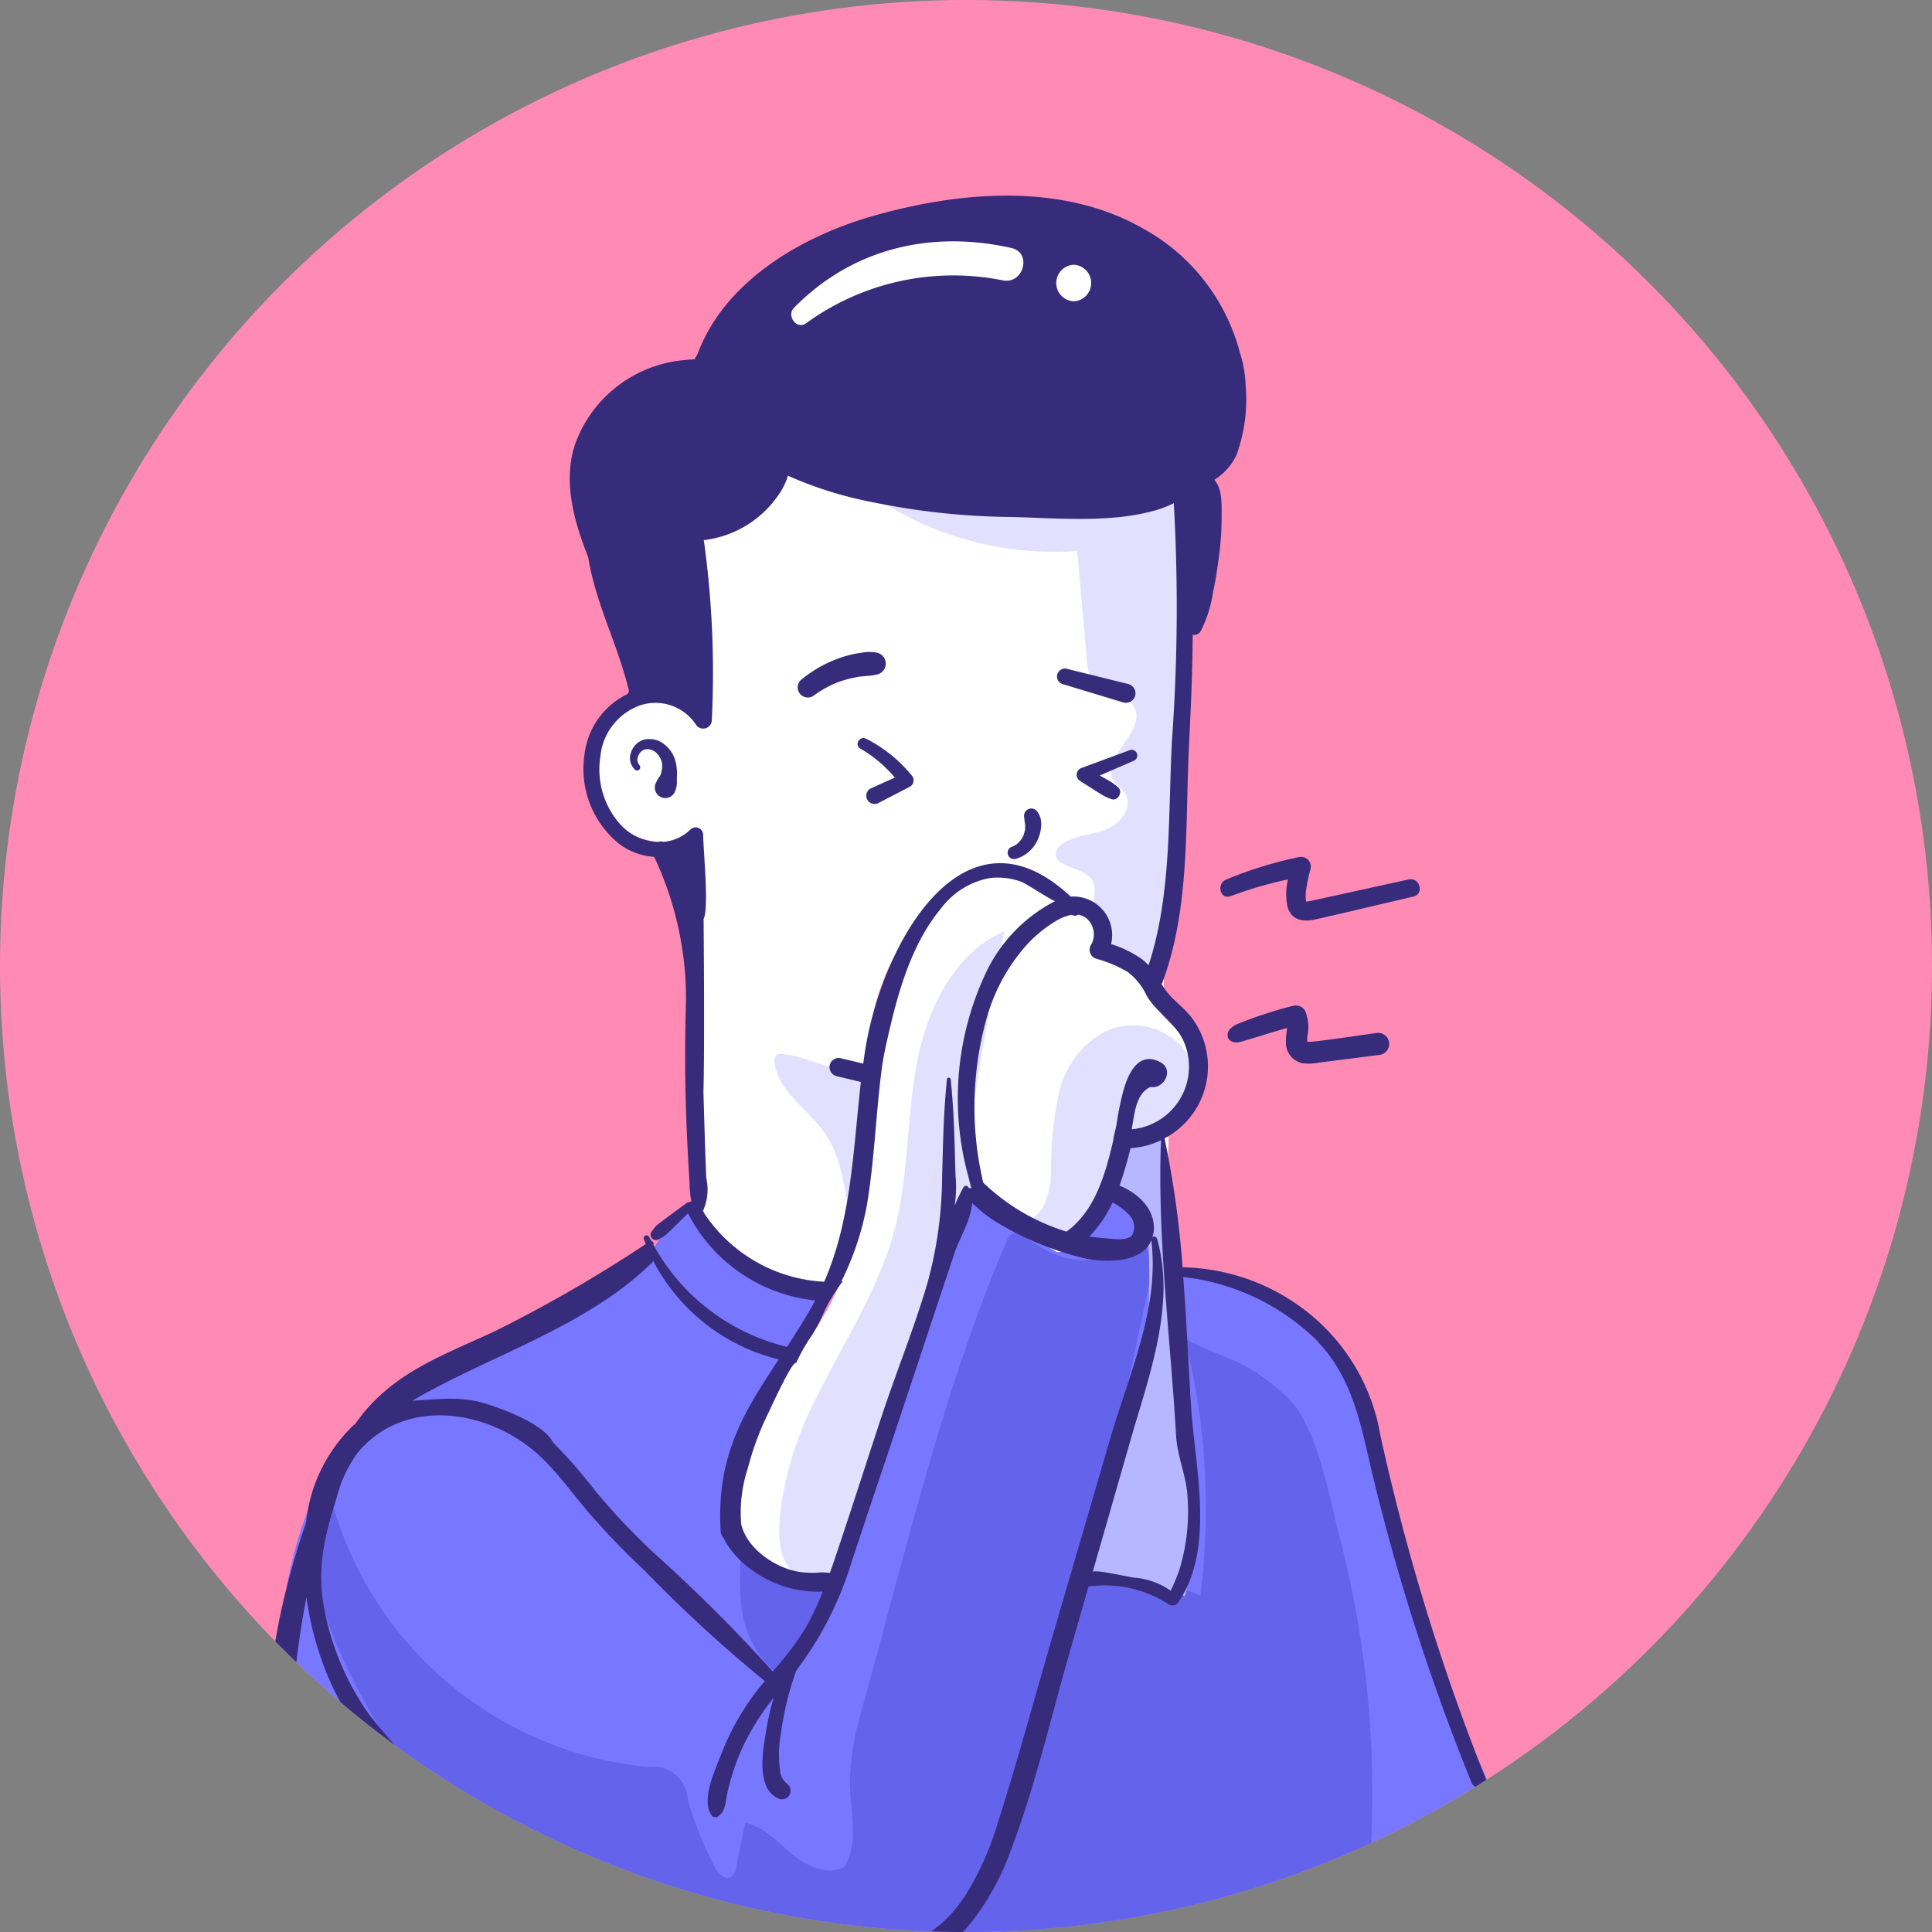 <svg xmlns="http://www.w3.org/2000/svg" xmlns:xlink="http://www.w3.org/1999/xlink" width="150" height="150" viewBox="0 0 150 150">
  <rect x="0" y="0" width="150" height="150" fill="#808080" stroke="none"/>
  <defs>
    <clipPath id="clip-path">
      <circle id="Ellipse_7" data-name="Ellipse 7" cx="75" cy="75" r="75" fill="none"/>
    </clipPath>
  </defs>
  <g id="Group_6" data-name="Group 6" transform="translate(-31.711 -293.129)">
    <g id="Group_13" data-name="Group 13" transform="translate(31.711 293.129)" clip-path="url(#clip-path)">
      <circle id="Ellipse_5" data-name="Ellipse 5" cx="75" cy="75" r="75" fill="#ff8bb5"/>
      <g id="Group_12" data-name="Group 12" transform="translate(20.96 15.189)">
        <path id="Path_112" data-name="Path 112" d="M86.87,398.689c-.265.151-.076-.164,0,0Z" transform="translate(-43.718 -291.149)" fill="#77f"/>
        <path id="Path_113" data-name="Path 113" d="M145.606,424.581c-.466,1.981-3.029,3.585-5.528,4.846-1.5.745-2.979,1.363-3.963,1.856a84.11,84.11,0,0,1-11.334,4.657,86.022,86.022,0,0,1-10.348,2.714,84.807,84.807,0,0,1-38.051-1.162,39.207,39.207,0,0,1-8.494-3.143,51.616,51.616,0,0,1-7.965-5.578c-7.067-5.641-10.5-10.388-9.68-19.664.5-5.616,1.439-11.459,4.783-15.99,4.279-5.818,11.574-8.355,18.162-11.309a15.138,15.138,0,0,0,5.2-3.32c1.35-1.5,2.145-3.5,3.773-4.682a28.114,28.114,0,0,0,5.086,4.317c2.184,1.186,4.2,1.956,6.665,1.477a27.3,27.3,0,0,1-3.371,5.212,27.314,27.314,0,0,0-3.924,8.229c-.67,2.335-.985,5.073.138,7.332a4.073,4.073,0,0,0,2.436,2.221c.291.1,3.7.784,3.66.43a.19.19,0,0,0-.026-.1.013.013,0,0,1,.013-.013,2.152,2.152,0,0,0,.72-1.123q3.066-8.481,6.159-16.95a80.9,80.9,0,0,0,3.206-9.6c.227-1.035-.026-2.246.9-2.574,1.035-.353,3.723,1.337,4.581,1.854,1.338.821,2.942,1.894,4.317,1.149,1.136-.619,1.678-2.322,2.965-2.3a1.947,1.947,0,0,1,1.212.542c1.414,1.25,1.717,3.32,1.629,5.2-.164,3.535-1.338,6.9-2.461,10.224-.555,1.678-1.11,3.344-1.552,5.06-.416,1.628-.341,3.244-.858,4.859-.467,1.451-.934,2.9-1.4,4.342a2.409,2.409,0,0,1,1.591-.782,9.7,9.7,0,0,1,6.512,1.149,33.772,33.772,0,0,0,1.123-5.818,49.385,49.385,0,0,0-.783-8.28c-.114-.617-.228-1.236-.329-1.855-.1-.467-.177-.922-.252-1.388-.012-.114-.037-.215-.05-.328a37.616,37.616,0,0,1-.366-7.245c.151-.026.3-.037.455-.05a12.3,12.3,0,0,1,5.01,1.1,25.792,25.792,0,0,1,4.292,1.817,11.4,11.4,0,0,1,2.07,1.464,11.1,11.1,0,0,1,2.36,3.067c1.539,2.839,2.145,6.272,2.865,9.49.365,1.629.783,3.257,1.249,4.872,1.263,4.481,2.839,8.873,4.354,13.29C143.247,416.731,146.25,421.817,145.606,424.581Z" transform="translate(-49.674 -295.385)" fill="#77f"/>
        <circle id="Ellipse_6" data-name="Ellipse 6" cx="1.799" cy="1.799" r="1.799" transform="translate(57.061 96.291)" fill="#fff"/>
        <path id="Path_114" data-name="Path 114" d="M53.771,395.012a28.256,28.256,0,0,0,24.863,21.91,2.695,2.695,0,0,1,3.1,2.558,26.658,26.658,0,0,0,2.1,5.219c.255.479.758,1.029,1.236.771a1.071,1.071,0,0,0,.417-.78l.7-3.425c1.449.294,2.509,1.486,3.649,2.429s2.76,1.7,4.052.976c1.158-1.892.46-4.308.415-6.525a21.2,21.2,0,0,1,1.006-5.895l2.3-8.517c2.521-9.345,5.055-18.725,8.869-27.623a1.105,1.105,0,0,1,.415-.574c.366-.2.808.056,1.144.3,3.032,2.245,5.629,2.3,8.835.151,1.06.977.844,2.677.542,4.087l-2.651,12.395c-.4,1.846-.931,8.627-2.8,9.741,3.046-1.817,6.683.308,9.557,1.394a53.607,53.607,0,0,0-1.227-20.022c.085.334,3.868,1.725,4.4,2.045a14.661,14.661,0,0,1,4.2,3.279c1.882,2.61,2.636,7.041,3.442,10.155a79.458,79.458,0,0,1,2.429,24.068,24.967,24.967,0,0,1-1.436,7.948c-1.136,2.852-5.495,3.454-8.126,4.351a84.331,84.331,0,0,1-12.152,3.253c-10.174,1.837-22.361,1.793-31.869-2.643-8.5-3.965-15.515-10.743-20.89-18.331C56.939,412.973,49.558,400.784,53.771,395.012Z" transform="translate(-49.287 -294.921)" fill="#6363eb"/>
        <path id="Path_115" data-name="Path 115" d="M81.391,395.5a23.7,23.7,0,0,0-.169,5.568,7.982,7.982,0,0,0,2.332,4.946,1.419,1.419,0,0,0,.859.442,1.541,1.541,0,0,0,1.151-.766,14.784,14.784,0,0,0,2.886-6.991,7.775,7.775,0,0,1-2.822.319,2.643,2.643,0,0,1-2.2-1.588" transform="translate(-44.632 -291.661)" fill="#6363eb"/>
        <path id="Path_116" data-name="Path 116" d="M104.182,403.417c-.128-.176-.406.127-.284.306s.378.186.594.179a17.6,17.6,0,0,1,7.095,1.219c-.13-1.923.908-3.716,1.267-5.609.472-2.493-.246-5.033-.779-7.512-1.716-7.981-1.531-16.231-1.339-24.393a14.731,14.731,0,0,1-4.146.956,7.951,7.951,0,0,1-.5,4.873,3.507,3.507,0,0,1,2.782,1.939,10.975,10.975,0,0,1,1.294,6.752,32.756,32.756,0,0,1-1.652,6.782q-2.086,6.5-4.169,13Z" transform="translate(-40.93 -296.199)" fill="#fff"/>
        <path id="Path_117" data-name="Path 117" d="M103.8,403.268a16.217,16.217,0,0,1,8.168,1.443c1.479-5.2.749-10.733.1-16.1q-1.189-9.784-1.979-19.61a5.766,5.766,0,0,0-2.927,1.193,2.533,2.533,0,0,0-.753,2.882,2.027,2.027,0,0,1,2.11,1.059,5.494,5.494,0,0,1,.578,2.443,49.118,49.118,0,0,1-2.634,19.563Z" transform="translate(-40.941 -295.972)" fill="#b7b7ff"/>
        <path id="Path_118" data-name="Path 118" d="M98.319,377.482a20.309,20.309,0,0,1-2.258-12.371,15.783,15.783,0,0,1,6.467-10.618c1.159-.788,2.847-1.353,3.856-.379.83.8.665,2.149.439,3.28,1.027-.5,2.264.263,2.88,1.225s.879,2.123,1.523,3.067c.578.846,1.432,1.472,2.022,2.31a4.63,4.63,0,0,1-4.931,7.151q-1.012,3.054-2.021,6.107c-.5,1.5-1.4,3.3-2.979,3.24Z" transform="translate(-42.233 -298.478)" fill="#fff"/>
        <path id="Path_119" data-name="Path 119" d="M99.357,376.9a2.333,2.333,0,0,0,2.371-1.3,6.4,6.4,0,0,0,.58-2.816,27.342,27.342,0,0,1,.606-5.916,7.264,7.264,0,0,1,3.394-4.69,5.261,5.261,0,0,1,2.718-.573,5.007,5.007,0,0,1,3.622,1.881,4.51,4.51,0,0,1,.771,3.976,4.351,4.351,0,0,1-4.349,3,1.354,1.354,0,0,0-.988.142,1.19,1.19,0,0,0-.313.652c-.659,2.686-1.778,5.481-4.1,6.979-.356.23-1.055.215-.97-.2Z" transform="translate(-41.664 -297.178)" fill="#e1e1ff"/>
        <path id="Path_120" data-name="Path 120" d="M89.27,406.53a10.464,10.464,0,0,1-6.959-1.171,3.778,3.778,0,0,1-1.93-2.066,4.559,4.559,0,0,1-.108-1.337c.06-3.409.888-7.25,3.009-9.973,2.724-3.5,5.764-7.058,6.516-11.428.362-2.1.116-4.194.494-6.276.362-1.985.484-4.024.706-6.029.446-4.016,1.038-8.137,3.063-11.7a10.1,10.1,0,0,1,5.436-4.871c1.452-.459,5.978-.381,6.372,1.808.169.932-3.852,4.723-4.546,5.981a19.46,19.46,0,0,0-1.567,15.389,1.968,1.968,0,0,1,.1,1.565,2.662,2.662,0,0,1-.77.694c-2.3,1.779-1.173,5.823-3.2,7.9Z" transform="translate(-44.77 -298.828)" fill="#fff"/>
        <path id="Path_121" data-name="Path 121" d="M84.6,404.806c-1-1.108-.9-2.9-.792-4.269A26.439,26.439,0,0,1,86.7,391.39c2.118-4.293,4.812-8.368,6.022-13,1.085-4.154.91-8.537,1.694-12.758s2.872-8.611,6.81-10.326q-1.212,6.094-2.185,12.229c-.41,2.585-.781,5.279-.013,7.78a6.147,6.147,0,0,0-1.107,2.277c-3.106,9.582-5.9,19.348-9.361,28.8C87.465,405.4,85.761,406.084,84.6,404.806Z" transform="translate(-44.205 -298.201)" fill="#e1e1ff"/>
        <path id="Path_122" data-name="Path 122" d="M78.427,343.841l1.21.507a4.363,4.363,0,0,0-5.583-.638,6.607,6.607,0,0,0-2.746,5.25,5.5,5.5,0,0,0,.323,2.334c1,2.485,4.153,3.286,6.827,3.14q1.259,13.993,1.377,28.057a5.576,5.576,0,0,0,2.382,4.079,12.433,12.433,0,0,0,7.575,2.909c4.008-7.138,1.1-16.6,4.006-24.254a16.381,16.381,0,0,1,3.081-5.079c2.818-3.164,6.658-4.747,10.144-1.691a6.7,6.7,0,0,1,1.46,1.589c.4-.291.672-.8,1.17-.767a1.782,1.782,0,0,1,1.323,1.091,4.459,4.459,0,0,1,.272,3.351,4.217,4.217,0,0,1,3.316,1.179,2.5,2.5,0,0,0,1.07.935c-.135-4.1.9-8.462,1.248-12.562.363-4.263.592-8.54.544-12.82-.041-3.682-.444-7.352-.353-10.992.05-1.985-.017-6.088-1.256-7.732-1.448-1.922-7.741-2.331-10.047-2.636a49.949,49.949,0,0,0-21.576,1.863,19.962,19.962,0,0,0-6.447,3.132,9.162,9.162,0,0,0-3.6,6.021,10.507,10.507,0,0,0,2.118,6.832Z" transform="translate(-46.229 -304.164)" fill="#fff"/>
        <path id="Path_123" data-name="Path 123" d="M90.577,364.468c-2.052.889-4.283-.745-6.509-.956a.656.656,0,0,0-.5.1.637.637,0,0,0-.134.562c.26,2.237,2.557,3.573,3.854,5.415,1.315,1.864,1.582,4.242,1.93,6.5a.8.8,0,0,0,.145.412.55.55,0,0,0,.78-.06,1.542,1.542,0,0,0,.315-.81,28.6,28.6,0,0,0,.292-7.6" transform="translate(-44.256 -296.867)" fill="#e1e1ff"/>
        <path id="Path_124" data-name="Path 124" d="M87.409,324.515a24.932,24.932,0,0,0,18.87,6.682l.753,8.426a3.207,3.207,0,0,0,.608,1.928c.808.884,2.453.723,3.052,1.76,1.06,1.842-2.724,3.972-1.571,5.757.237.366.644.6.882.962.642.991-.315,2.309-1.407,2.758s-2.354.46-3.359,1.08a1.215,1.215,0,0,0-.591.686c-.293,1.2,1.961,1.109,2.717,2.091.509.66.171,1.6.043,2.42a4.559,4.559,0,0,0,5.028,4.95c1.867-4.769,2.043-10.006,2.2-15.126l.8-26.821Z" transform="translate(-43.608 -303.609)" fill="#e1e1ff"/>
        <path id="Path_125" data-name="Path 125" d="M88.574,324.835l.286.145c-.335-.094-.666-.192-1-.3C88.1,324.739,88.334,324.794,88.574,324.835Z" transform="translate(-43.534 -303.183)" fill="#372b7b"/>
        <path id="Path_126" data-name="Path 126" d="M83.743,311.788c-.322.253-.63.519-.93.793l-.066-.034C83.07,312.286,83.4,312.031,83.743,311.788Z" transform="translate(-44.366 -305.281)" fill="#372b7b"/>
        <g id="Group_11" data-name="Group 11">
          <path id="Path_127" data-name="Path 127" d="M99.635,351.021a2.651,2.651,0,0,0,1.635-1.359,3.076,3.076,0,0,0,.322-1.116,2.179,2.179,0,0,0-.008-.477,1.456,1.456,0,0,0-.266-.677.566.566,0,0,0-1.035.427v.01l0,.017.006.077.038.314.021.1.009.171-.008.222,0,.029-.007.031c-.028.142-.083.271-.117.409l-.042.086-.1.178-.1.141-.026.031-.062.069-.146.141-.009.012-.076.052-.173.106-.1.049-.02.007a.493.493,0,1,0,.262.95Z" transform="translate(-41.72 -299.533)" fill="#372b7b"/>
          <path id="Path_128" data-name="Path 128" d="M114,353.395a31.166,31.166,0,0,1,4.446-1.3,5.021,5.021,0,0,0-.053,2.034c.253,1.107,1.173,1.3,2.164,1.076,2.546-.574,5.086-1.185,7.629-1.777.866-.2.5-1.521-.367-1.33l-5.64,1.237-1.343.293c-.224.05-.448.1-.672.148l-.307.05a3.188,3.188,0,0,1,.045-1.159,9.448,9.448,0,0,1,.3-1.376.76.76,0,0,0-.924-.924,31.216,31.216,0,0,0-5.629,1.739C112.869,352.432,113.185,353.7,114,353.395Z" transform="translate(-39.411 -299.006)" fill="#372b7b"/>
          <path id="Path_129" data-name="Path 129" d="M118.21,363.178a1.62,1.62,0,0,0,1.339,1.585,4.321,4.321,0,0,0,1.316-.072l1.592-.2,2.985-.38a.859.859,0,1,0-.23-1.7c-1.677.226-3.356.5-5.038.678-.158.017-.353-.048-.286.089a1.874,1.874,0,0,1,.029-.735,3.3,3.3,0,0,0-.224-1.777.828.828,0,0,0-.92-.373,33.041,33.041,0,0,0-4.175,1.353,1.9,1.9,0,0,0-.739.463.652.652,0,0,0-.067.808.859.859,0,0,0,.731.21c.238-.016,3.792-1.159,3.783-1.1l-.037.28A5.029,5.029,0,0,0,118.21,363.178Z" transform="translate(-39.333 -297.392)" fill="#372b7b"/>
          <path id="Path_130" data-name="Path 130" d="M77.347,344.382a2.433,2.433,0,0,0-.946-1.524,1.828,1.828,0,0,0-1.577-.32,1.5,1.5,0,0,0-.963.972,1.236,1.236,0,0,0,.3,1.345.246.246,0,0,0,.349-.346.669.669,0,0,1-.091-.724.936.936,0,0,1,.229-.333.63.63,0,0,1,.315-.173,1,1,0,0,1,.863.279l.1.1.05.054.165.267.031.065,0-.008.047.142.041.171.015.086v.234l-.006.088-.007.058v-.01c-.029.134-.053.266-.094.4l-.027.086v0l-.051.07.014-.017a2.341,2.341,0,0,0-.291.5.813.813,0,1,0,1.487.628,1.785,1.785,0,0,0,.121-.607,4.364,4.364,0,0,1,0-.462A3.672,3.672,0,0,0,77.347,344.382Z" transform="translate(-45.825 -300.289)" fill="#372b7b"/>
          <path id="Path_131" data-name="Path 131" d="M89.195,343.231a10.149,10.149,0,0,1,2.672,2.251c-.633.286-1.266.57-1.9.856a.642.642,0,0,0-.229.877.654.654,0,0,0,.876.23l2.435-1.26a.574.574,0,0,0,.114-.888,10.955,10.955,0,0,0-3.52-2.831C89.135,342.208,88.7,342.942,89.195,343.231Z" transform="translate(-43.353 -300.299)" fill="#372b7b"/>
          <path id="Path_132" data-name="Path 132" d="M107.758,343.213,104,344.6a.562.562,0,0,0-.133,1.014l1.158.735.563.356a4.092,4.092,0,0,0,.706.317c.5.2.933-.569.528-.906a4.257,4.257,0,0,0-.584-.449c-.2-.117-.409-.23-.614-.344l-.23-.128,2.7-1.172a.445.445,0,0,0-.342-.812Z" transform="translate(-40.972 -300.172)" fill="#372b7b"/>
          <path id="Path_133" data-name="Path 133" d="M87.683,339.186c.014-.006.107-.047.141-.063.213-.09.43-.166.649-.236a9.585,9.585,0,0,1,1.3-.307l.023,0,.176-.02c.117-.013.235-.022.352-.03a5.839,5.839,0,0,0,.852-.124.868.868,0,0,0,0-1.674,2.974,2.974,0,0,0-.9-.055c-.288.036-.576.076-.859.131a8.724,8.724,0,0,0-1.449.423,9.878,9.878,0,0,0-2.766,1.627.791.791,0,0,0,.956,1.241,8.529,8.529,0,0,1,1.2-.751Z" transform="translate(-44.004 -301.235)" fill="#372b7b"/>
          <path id="Path_134" data-name="Path 134" d="M102.718,338.975l4.73,1.431a.74.74,0,1,0,.393-1.427l-4.8-1.193A.617.617,0,0,0,102.718,338.975Z" transform="translate(-41.187 -301.055)" fill="#372b7b"/>
          <path id="Path_135" data-name="Path 135" d="M144.124,429.09a170.87,170.87,0,0,1-8.179-26.671,15.491,15.491,0,0,0-5.391-9.33,16.141,16.141,0,0,0-9.961-3.694,76.036,76.036,0,0,0-1.4-10.01,6.31,6.31,0,0,0,2.168-9.289c-.685-.939-1.7-1.529-2.3-2.531l-.094-.158.029-.047c2.209-5.825,1.788-12.461,2.1-18.585.143-2.841.263-5.667.283-8.491a.557.557,0,0,0,.621-.28,9.59,9.59,0,0,0,.937-2.913c.207-.974.363-1.959.486-2.949a21.551,21.551,0,0,0,.2-2.908c-.012-.992.1-2.208-.563-2.981a4.521,4.521,0,0,0,1.723-1.938,12.659,12.659,0,0,0,.7-5.474,9.038,9.038,0,0,0-.441-2.456,15.45,15.45,0,0,0-6.809-9.227c-.17-.108-.345-.2-.517-.3l-.123-.071c-.348-.2-.7-.388-1.055-.563l-.091-.049-.049-.019c-6.08-2.909-13.476-2.191-19.789-.4C90.84,309.4,85,312.916,82.925,318.51c-.076.13-.152.258-.217.391-.26.007-.519.027-.778.059a9.926,9.926,0,0,0-8.458,6.409c-.924,2.589-.308,5.416.6,7.915.121.334.251.669.376,1,.576,3.567,2.259,6.694,3.111,10.159a.364.364,0,0,1-.2.513,5.98,5.98,0,0,0-3.2,4.611,7.482,7.482,0,0,0,2.731,6.987,5.119,5.119,0,0,0,2.677.977A25.746,25.746,0,0,1,82.037,368.7c-.047,1.677-.071,3.357-.063,5.044q.016,2.984.165,5.96.078,1.606.178,3.209a7.1,7.1,0,0,0,.137,1.358l-.14.056-.155.026q-.7.511-1.394,1.025-.342.253-.681.513a2.674,2.674,0,0,0-.385.308c-.106.114-.2.246-.294.369a.419.419,0,0,0,.507.658c.127-.072.255-.143.38-.216a2.009,2.009,0,0,0,.378-.316c.213-.2.427-.408.636-.615l.888-.876a12.546,12.546,0,0,0,9.873,6.767l-.17.323c-.667,1.179-1.35,2.256-2.017,3.278A16.1,16.1,0,0,1,79.5,387.638a.185.185,0,0,0-.148-.27c-.062-.116-.129-.229-.188-.348a.223.223,0,0,0-.406.171c.047.138.107.269.158.4a108.16,108.16,0,0,1-11.672,6.743c-3.826,1.8-7.563,3.056-10.316,6.455-.2.25-.387.509-.576.769l-.157.124a12.177,12.177,0,0,0-3.656,7.529q-.34.982-.642,1.968c-1.293,4.26-2.406,9.123-2.121,13.6a.716.716,0,0,0,1.43,0c.431-3.308.72-6.544,1.364-9.768a24.672,24.672,0,0,0,1.7,6.225c3.184,7.447,10.37,12.2,16.96,16.4a47.9,47.9,0,0,0,12.841,6.088c4.132,1.134,9.811,2,13.719-.227a.4.4,0,0,0-.2-.735c-1.848.062-3.664.435-5.518.472a25.608,25.608,0,0,1-6.218-.666,39.191,39.191,0,0,1-10.693-4.4,99.844,99.844,0,0,1-9.551-6.305,35.852,35.852,0,0,1-8.269-7.88,20.933,20.933,0,0,1-3.416-8.209c-.552-3.03.063-5.554.98-8.456a10.064,10.064,0,0,1,1.664-3.559c3.774-4.476,10.545-3.261,14.373.53,1.246,1.235,2.286,2.649,3.406,3.994a59.347,59.347,0,0,0,4.489,4.673,108.4,108.4,0,0,0,9.317,8.56c-.153.187-.31.371-.46.563a19.908,19.908,0,0,0-2.92,5.117c-.48,1.238-1.664,3.7-.664,4.855l.329.042c.7-.479.621-1.012.8-1.839a17.72,17.72,0,0,1,1.148-3.492,18.878,18.878,0,0,1,2.453-3.935,20.907,20.907,0,0,0-.574,2.508c-.237,1.491-.876,4.637,1.053,5.344a.667.667,0,0,0,.6-1.156,1.5,1.5,0,0,1-.545-.828,9.218,9.218,0,0,1,.031-3.1,23.252,23.252,0,0,1,1.2-4.9,26.835,26.835,0,0,0,4.3-8.454q3.164-9.423,6.284-18.863.832-2.5,1.665-5c.459-1.378,1.279-2.538,1.4-3.978a11.6,11.6,0,0,0,1.6,1.307,23.894,23.894,0,0,0,6.981,2.958c1.546.38,4.624.469,5.329-1.368.652,5.246-1.741,10.435-3.181,15.368q-2.252,7.716-4.5,15.427c-1.394,4.773-2.689,9.587-4.2,14.321a23.035,23.035,0,0,1-2.538,5.725,11.27,11.27,0,0,1-1.88,2.214c-.638.572-1.392.878-1.627,1.746a.376.376,0,0,0,.258.455c1.556.442,3.159-1.627,4-2.706a20.034,20.034,0,0,0,2.772-5.219c1.873-4.916,3.066-10.145,4.516-15.2q.752-2.623,1.506-5.249a9.116,9.116,0,0,1,6.243,1.4.552.552,0,0,0,.735-.192c2.88-4.151,1.264-10.569.974-15.279-.2-3.3-.348-6.632-.6-9.956a17.583,17.583,0,0,1,10.2,4.758c3.028,3.021,3.579,6.768,4.538,10.748a168.626,168.626,0,0,0,7.644,23.738C143.3,430.057,144.395,429.769,144.124,429.09ZM83.321,385l.073-.071a4,4,0,0,0,.215-2.478q-.056-1.373-.1-2.75-.061-1.957-.117-3.917c.057-2.277.048-4.558.048-6.809,0-2.208-.022-4.416-.035-6.624.43-.862-.022-5.308-.035-6.544a.581.581,0,0,0-.98-.407,3.388,3.388,0,0,1-2.113.965.572.572,0,0,0-.388.009,4.185,4.185,0,0,1-2.854-1.26,6.4,6.4,0,0,1-1.644-5.375,4.675,4.675,0,0,1,3.114-3.982,3.768,3.768,0,0,1,4.3,1.5.668.668,0,0,0,1.235-.334,74.394,74.394,0,0,0-.619-13.984,8.187,8.187,0,0,0,6.021-3.852,4.86,4.86,0,0,0,.508-1.152,29.855,29.855,0,0,0,6.357,2.014,55.8,55.8,0,0,0,11.013,1.193c3.616.087,7.712.486,11.221-.533a8.634,8.634,0,0,0,1.369-.539,143.564,143.564,0,0,1-.141,18.4c-.31,5.74,0,11.943-1.82,17.477a3.925,3.925,0,0,0-.578-.521,8.659,8.659,0,0,0-2.329-1.124,3,3,0,0,0-3.135-3.686c-8.31-7.794-14.646,3.674-15.954,11.893-.057.356-.107.714-.156,1.072-.571-.137-1.143-.271-1.712-.413a.715.715,0,1,0-.38,1.379c.636.158,1.274.309,1.911.459-.6,5.245-.726,10.664-2.849,15.512A11.917,11.917,0,0,1,83.321,385Zm8.042,32.326a23.581,23.581,0,0,1-2.592,3.45,121.784,121.784,0,0,0-9.308-9.273,53.882,53.882,0,0,1-4.443-4.716,38.994,38.994,0,0,0-3.308-3.792c-.7-1.4-3.615-2.48-4.982-2.936-2.079-.694-3.807-.429-5.948-.3,6.086-3.558,13.59-5.741,18.681-10.789l.036-.055a15.028,15.028,0,0,0,9.738,7.633c-2.649,4.022-4.865,7.416-4.506,13.354a.8.8,0,0,0,.249.54l.115.249A7.266,7.266,0,0,0,87.3,413a8.622,8.622,0,0,0,2.909,1.326,8.989,8.989,0,0,0,1.573.238,5.884,5.884,0,0,0,.884,0A21.226,21.226,0,0,1,91.363,417.324Zm12.615-34.9a.191.191,0,0,0,.013.052c.066.256.124.515.2.767l-.2,0a.222.222,0,0,0-.4-.081,14.16,14.16,0,0,0-.7,1.451,9.109,9.109,0,0,0,.072-2.321l-.07-2.491c-.047-1.671-.135-3.316-.3-4.98a.148.148,0,0,0-.3,0c-.165,1.664-.252,3.309-.3,4.98l-.07,2.491a31.767,31.767,0,0,1-1.131,8.294c-1.031,3.529-2.437,6.952-3.585,10.434-1.22,3.7-2.4,7.406-3.647,11.095-.114.338-.233.673-.351,1.01a4.294,4.294,0,0,0-1.072-.016,7.642,7.642,0,0,1-1.165-.048c-1.862-.231-4.2-1.764-4.647-3.722a11.01,11.01,0,0,1,.517-4.352,22.413,22.413,0,0,1,1.618-4.346c.191-.4,1.779-3.87,2.092-3.822l.042,0a13.911,13.911,0,0,1,1.255-2.2c.145-.247.292-.492.435-.739.3-.586.536-1.2.859-1.781a15.956,15.956,0,0,1,1.066-1.621c-.037,0-.074.013-.112.016a22.353,22.353,0,0,0,1.988-5.934c.585-3.508.692-7.027,1.145-10.539.121-.927.307-1.757.515-2.664.783-3.413,1.812-7.077,4.093-9.824a6.105,6.105,0,0,1,3.814-2.365,5.332,5.332,0,0,1,2.407.29c.38.13,2.511,1.552,2.644,1.5a12.04,12.04,0,0,0-5.392,5.594A22.888,22.888,0,0,0,103.979,382.423Zm7.606,4.2a16.139,16.139,0,0,1-6.469-3.806,25.6,25.6,0,0,1,.219-12.6,14.433,14.433,0,0,1,3-5.681,10.013,10.013,0,0,1,2.589-2.124,3.368,3.368,0,0,1,1.067-.386.448.448,0,0,0,.493-.008,1.286,1.286,0,0,1,.8.431,1.629,1.629,0,0,1,.186,1.935.727.727,0,0,0,.429,1.055,9.761,9.761,0,0,1,2.42,1.017A4.838,4.838,0,0,1,117.8,368.3c.8,1.371,2.261,2.11,2.9,3.6a4.889,4.889,0,0,1-4.051,6.781c.014-.1.028-.2.044-.3.176-1.021.328-2.535,1.417-2.985,1.062.177,1.845-1.365.739-1.935-1.7-.878-2.5.922-2.864,2.264a22.2,22.2,0,0,0-.513,2.521c-.063.43-.223.882-.266,1.317C114.6,382.161,113.791,385.027,111.585,386.619Zm5.085.277c-.386.488-1.541.277-2.079.238q-.624-.045-1.242-.134a9.408,9.408,0,0,0,1.809-2.647,5.078,5.078,0,0,1,1.263.938A1.347,1.347,0,0,1,116.67,386.9Zm4.3,20.245a15.388,15.388,0,0,1-.576,5.567c-.05.162-.1.321-.162.48a11.193,11.193,0,0,1-.566,1.307,5.7,5.7,0,0,0-2.813-1.01c-.381-.03-3.17-.684-3.24-.437l2.951-10.285c1.412-4.919,3.525-10.493,2.039-15.612a.234.234,0,0,0-.355-.107l.087-.288c.255-1.78-1.117-3.079-2.638-3.711a27.666,27.666,0,0,0,.851-2.9,6.534,6.534,0,0,0,2.368-.62c-.292,7.624.738,15.345,1.174,22.953C120.19,404.119,120.871,405.548,120.974,407.141Z" transform="translate(-49.737 -306.192)" fill="#372b7b"/>
        </g>
        <path id="Path_136" data-name="Path 136" d="M85.688,315.611a19.444,19.444,0,0,1,15.254-3.343c1.632.364,2.329-2.145.693-2.51-6.266-1.4-12.343.034-16.879,4.646C84.163,315.005,84.95,316.128,85.688,315.611Z" transform="translate(-44.073 -305.695)" fill="#fff"/>
        <path id="Path_137" data-name="Path 137" d="M103.6,313.646a1.421,1.421,0,0,0,0-2.839A1.421,1.421,0,0,0,103.6,313.646Z" transform="translate(-41.196 -305.441)" fill="#fff"/>
      </g>
    </g>
  </g>
</svg>
